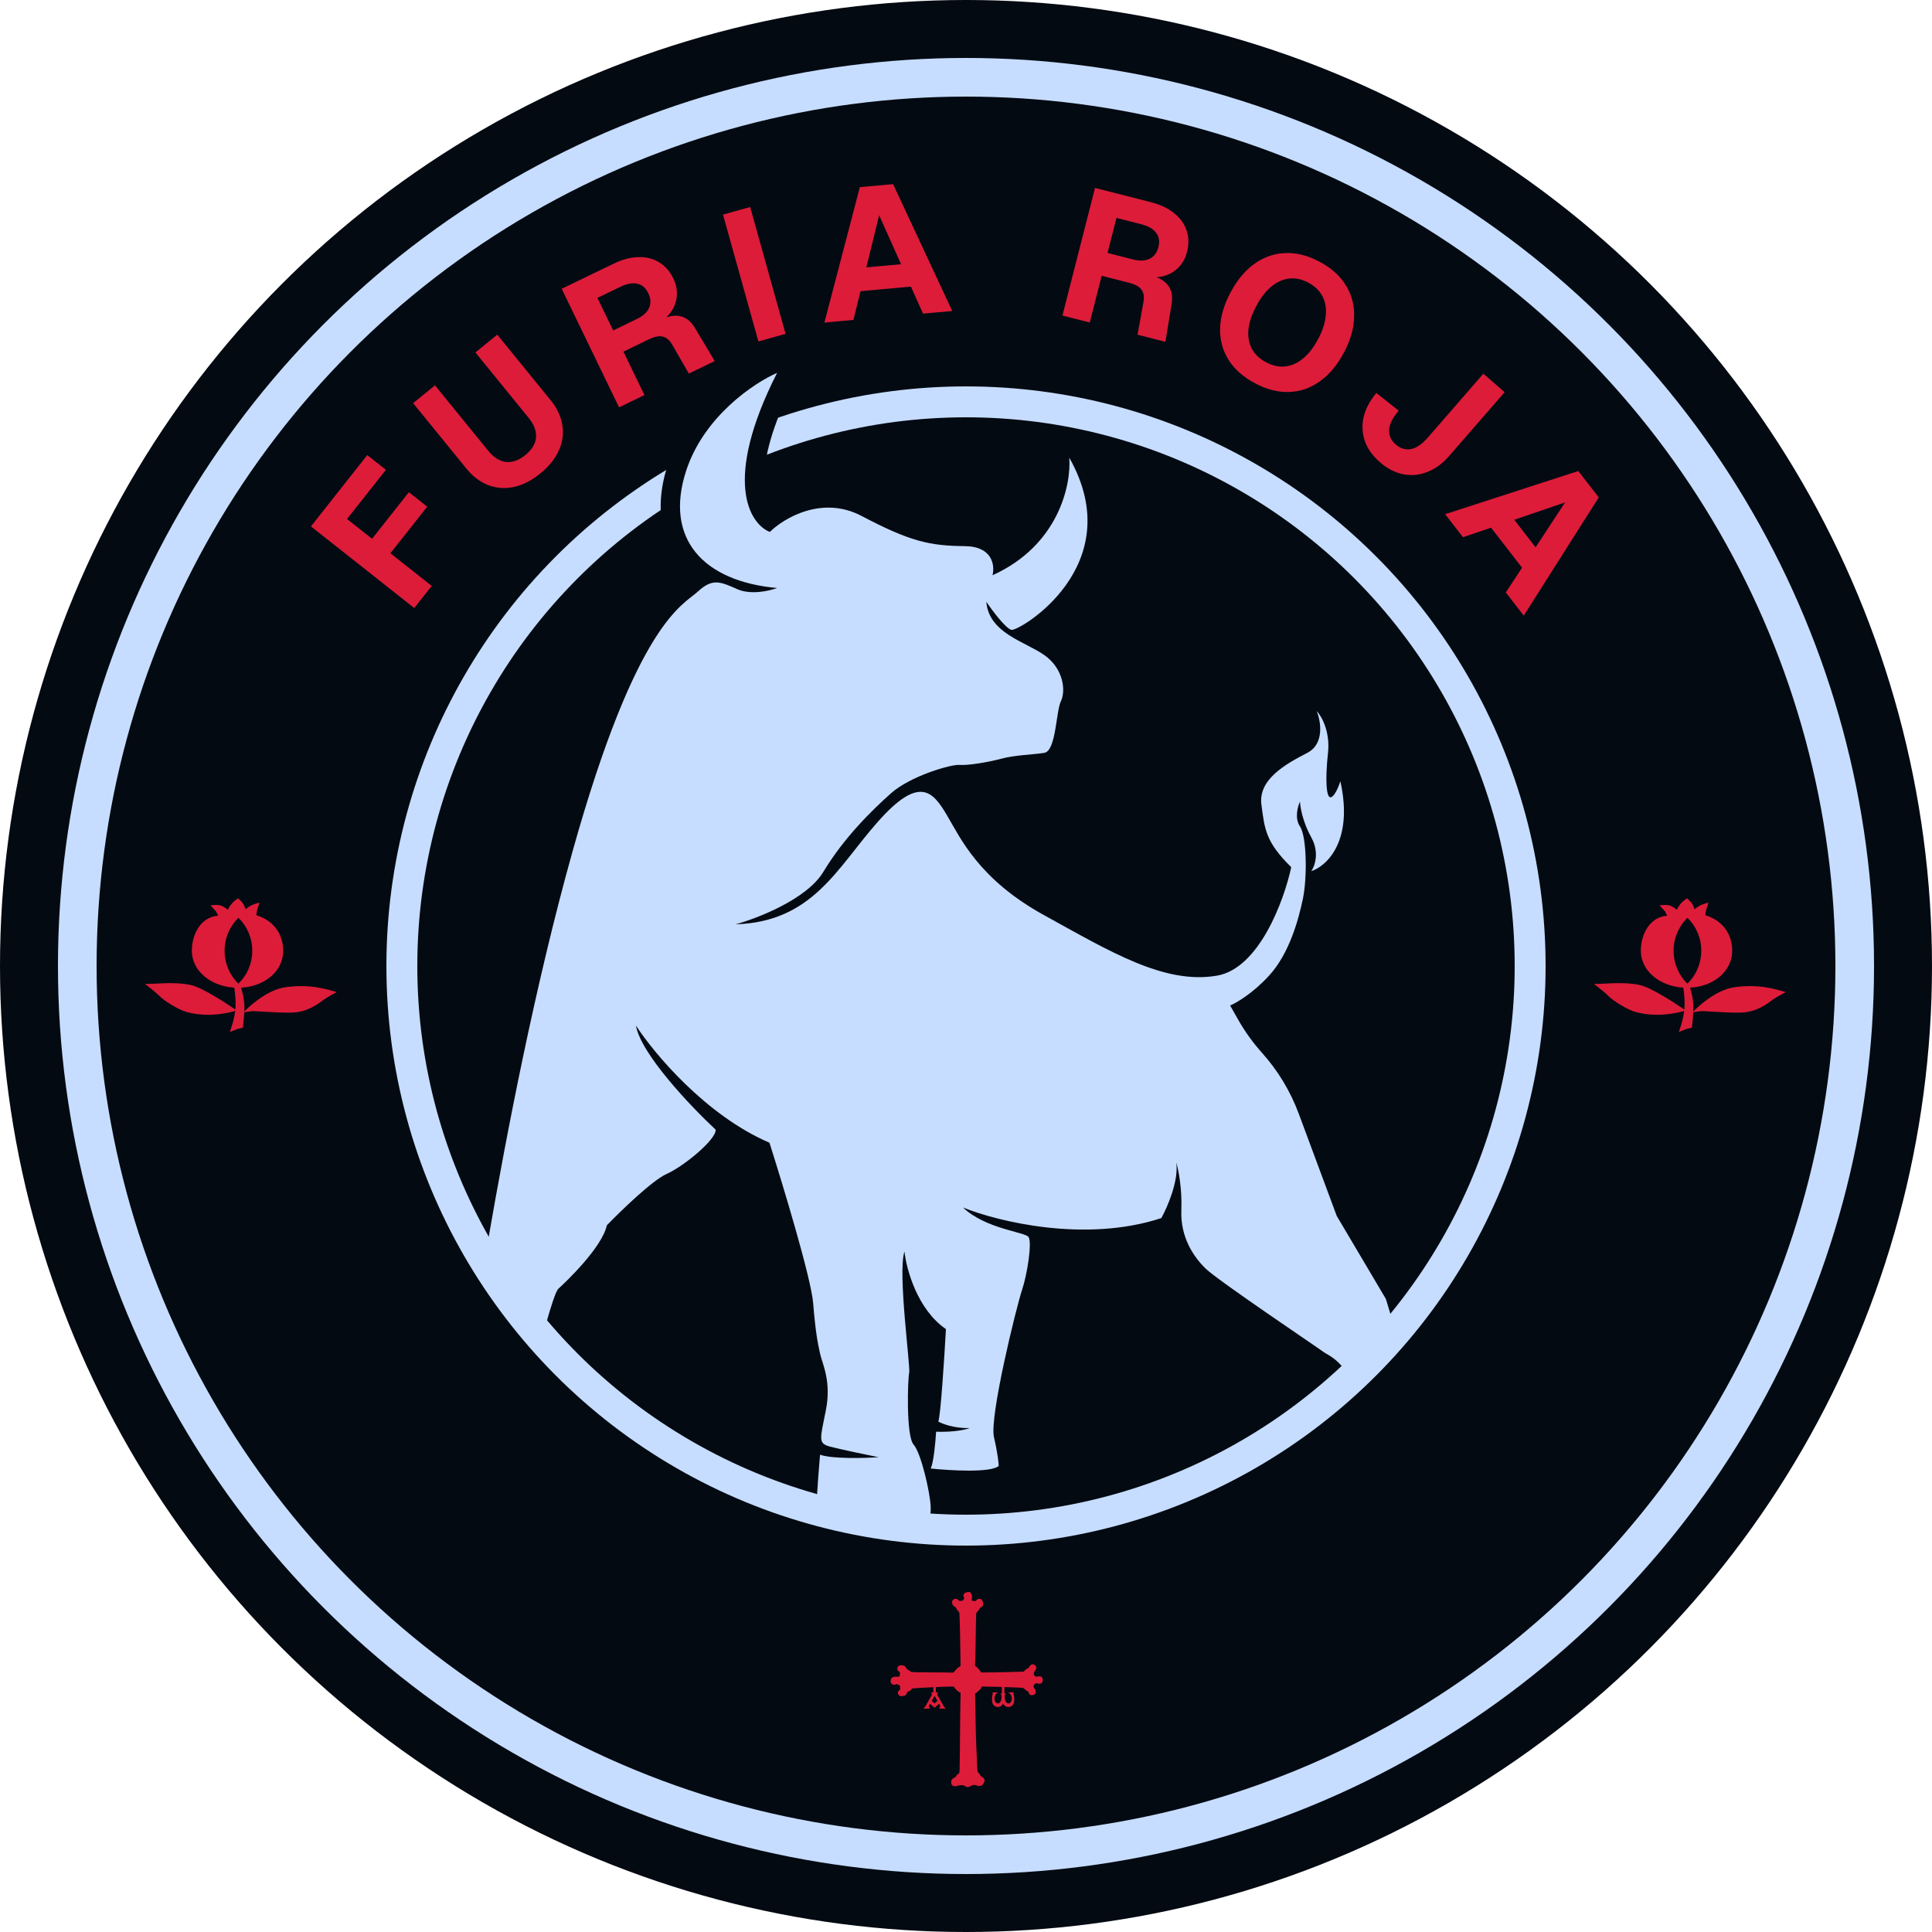 <svg width="1000" height="1000" viewBox="0 0 1000 1000" fill="none" xmlns="http://www.w3.org/2000/svg">
<circle cx="500" cy="500" r="500" fill="#040A12"/>
<path d="M214.42 314.719L160.94 272.462L190.103 235.553L199.745 243.172L174.628 274.958L173.075 263.453L197.555 282.796L187.584 285.195L211.629 254.764L221.12 262.264L197.075 292.694L197.103 282.439L223.466 303.27L214.42 314.719ZM279.705 245.04C275.237 248.676 270.699 251.009 266.09 252.037C261.53 253.025 257.125 252.732 252.873 251.159C248.582 249.536 244.759 246.664 241.406 242.544L213.833 208.667L225.15 199.456L252.723 233.333C255.511 236.758 258.566 238.686 261.888 239.118C265.219 239.46 268.572 238.257 271.948 235.51C275.323 232.763 277.157 229.744 277.449 226.453C277.701 223.112 276.433 219.729 273.645 216.304L246.072 182.427L257.389 173.216L284.962 207.093C288.316 211.213 290.351 215.539 291.069 220.071C291.796 224.513 291.188 228.886 289.245 233.19C287.303 237.495 284.122 241.445 279.705 245.04ZM320.429 210.842L290.738 149.489L317.613 136.483C322.106 134.309 326.357 133.176 330.366 133.084C334.432 132.965 338.027 133.856 341.151 135.757C344.247 137.601 346.701 140.395 348.513 144.139C349.879 146.962 350.487 149.761 350.337 152.535C350.244 155.282 349.495 157.848 348.091 160.235C346.743 162.593 344.828 164.586 342.346 166.214L341.71 165.562C345.8 163.583 349.343 162.97 352.339 163.724C355.307 164.421 357.813 166.515 359.858 170.005L369.944 186.88L356.55 193.362L347.899 178.351C346.583 176.073 344.998 174.707 343.143 174.254C341.318 173.715 338.85 174.198 335.74 175.704L322.691 182.018L333.564 204.486L320.429 210.842ZM317.38 171.044L329.651 165.106C332.819 163.572 334.919 161.667 335.951 159.391C337.012 157.029 336.887 154.494 335.577 151.786C334.238 149.021 332.342 147.379 329.887 146.861C327.404 146.285 324.463 146.819 321.064 148.464L309.226 154.193L317.38 171.044ZM392.555 176.737L374.231 111.087L388.286 107.164L406.61 172.814L392.555 176.737ZM426.716 166.961L445.053 96.864L462.263 95.308L492.878 160.977L477.772 162.343L471.495 148.356L445.393 150.716L441.727 165.603L426.716 166.961ZM448.424 138.393L466.398 136.768L455.042 111.383L448.424 138.393ZM549.919 163.309L566.78 97.268L595.708 104.653C600.545 105.888 604.525 107.763 607.648 110.278C610.833 112.808 613.007 115.807 614.169 119.274C615.348 122.68 615.422 126.398 614.393 130.428C613.617 133.467 612.277 135.998 610.374 138.022C608.532 140.062 606.305 141.541 603.692 142.459C601.142 143.393 598.393 143.682 595.446 143.326L595.38 142.418C599.783 143.542 602.886 145.358 604.69 147.866C606.509 150.312 607.075 153.528 606.388 157.514L603.218 176.917L588.8 173.236L591.866 156.184C592.329 153.594 591.998 151.528 590.872 149.986C589.824 148.397 587.626 147.176 584.278 146.321L570.232 142.735L564.058 166.919L549.919 163.309ZM573.248 130.922L586.457 134.294C589.867 135.165 592.701 135.062 594.957 133.987C597.291 132.866 598.83 130.848 599.574 127.933C600.334 124.956 599.942 122.479 598.4 120.5C596.874 118.459 594.281 116.971 590.622 116.037L577.879 112.784L573.248 130.922ZM649.576 198.371C643.471 195.129 638.89 191.066 635.832 186.181C632.83 181.326 631.388 175.922 631.505 169.97C631.679 164.048 633.477 157.865 636.899 151.421C640.321 144.977 644.437 140.025 649.246 136.564C654.141 133.077 659.441 131.217 665.144 130.985C670.933 130.726 676.881 132.218 682.985 135.46C689.09 138.702 693.628 142.778 696.599 147.69C699.657 152.575 701.084 158.007 700.88 163.985C700.763 169.938 698.993 176.136 695.571 182.579C692.149 189.023 688.005 193.96 683.14 197.391C678.331 200.852 673.047 202.683 667.287 202.885C661.584 203.118 655.68 201.613 649.576 198.371ZM655.254 187.473C658.646 189.274 661.949 190.014 665.163 189.692C668.464 189.344 671.547 187.973 674.411 185.581C677.332 183.22 679.948 179.862 682.26 175.51C684.571 171.158 685.887 167.11 686.208 163.368C686.616 159.598 686.039 156.249 684.479 153.319C682.976 150.419 680.528 148.068 677.137 146.267C673.802 144.496 670.512 143.8 667.268 144.179C664.023 144.557 660.926 145.955 657.975 148.374C655.11 150.766 652.522 154.138 650.211 158.49C647.899 162.842 646.555 166.875 646.178 170.588C645.857 174.33 646.448 177.652 647.952 180.552C649.542 183.425 651.976 185.732 655.254 187.473ZM714.312 239.283C710.303 235.798 707.632 231.993 706.3 227.867C705.016 223.783 704.885 219.641 705.907 215.442C707.019 211.235 709.188 207.228 712.415 203.418L723.941 212.547C720.799 216.26 719.148 219.573 718.989 222.488C718.83 225.402 719.958 227.909 722.373 230.009C724.837 232.15 727.479 232.963 730.301 232.448C733.123 231.933 736.067 229.913 739.132 226.386L767.787 193.42L778.8 202.992L750.145 235.959C746.66 239.968 742.84 242.753 738.685 244.314C734.578 245.917 730.431 246.298 726.244 245.457C722.057 244.616 718.079 242.558 714.312 239.283ZM748.008 266.144L816.934 243.809L827.521 257.466L788.708 318.648L779.415 306.66L787.814 293.834L771.757 273.121L757.242 278.056L748.008 266.144ZM783.77 269.031L794.827 283.295L810.088 260.048L783.77 269.031Z" fill="#DD1C39"/>
<circle cx="500" cy="500" r="460" stroke="#C6DDFF" stroke-width="20"/>
<circle cx="500" cy="500" r="292" stroke="#C6DDFF" stroke-width="16"/>
<path d="M116.248 492.098C116.248 485.38 119.015 479.302 123.418 475.049C127.84 479.302 130.569 485.38 130.569 492.098C130.569 498.834 127.821 504.894 123.399 509.147C118.996 504.894 116.248 498.834 116.248 492.098ZM147.618 511.01C137.908 512.402 128.555 521.397 126.448 523.542C126.485 522.714 126.504 521.905 126.504 521.133C126.504 516.787 124.961 511.819 124.773 511.217C137.193 510.577 146.583 502.579 146.583 492.098C146.583 483.724 141.897 476.573 132.676 473.694C132.676 473.694 132.883 471.436 133.297 470.382C133.692 469.328 134.295 467.183 134.295 467.183C134.295 467.183 132.206 467.729 130.588 468.387C128.95 469.046 127.069 470.646 127.069 470.646C127.069 470.646 126.673 469.178 125.996 467.992C125.319 466.788 123.286 465 123.286 465C123.286 465 121.536 465.922 120.181 467.446C118.826 468.971 117.886 470.909 117.886 470.909C117.886 470.909 116.531 469.592 114.517 468.783C112.485 467.992 108.966 468.651 108.966 468.651C108.966 468.651 110.867 470.645 111.807 471.718C112.598 473.111 112.899 473.976 112.899 473.976C103.716 474.635 99.294 483.856 99.294 492.098C99.294 502.466 108.966 510.445 121.254 511.198C121.329 511.687 122.138 516.354 121.913 521.133C121.894 521.604 121.856 522.056 121.819 522.526C118.619 520.324 105.127 511.254 98.861 509.88C89.715 507.886 79.441 509.504 75 509.259C75.132 509.372 80.325 513.249 82.621 515.62C84.898 518.01 92.519 522.752 96.829 523.881C108.232 526.873 118.845 524.125 121.743 523.26C121.066 528.661 118.958 534.118 118.958 534.118C118.958 534.118 121.649 533.177 122.458 532.782C123.267 532.386 125.714 531.991 125.714 531.991C125.714 531.991 126.222 527.945 126.429 523.937C127.2 523.824 128.837 523.561 130.061 523.392C131.717 523.128 141.652 524.257 150.666 524.125C159.68 524.013 165.551 518.875 167.847 517.257C170.124 515.62 174.433 513.512 174.32 513.512C169.239 512.12 160.677 509.128 147.618 511.01Z" fill="#DD1C39"/>
<path d="M866.248 492.098C866.248 485.38 869.015 479.302 873.418 475.049C877.84 479.302 880.569 485.38 880.569 492.098C880.569 498.834 877.821 504.894 873.399 509.147C868.996 504.894 866.248 498.834 866.248 492.098ZM897.618 511.01C887.908 512.402 878.555 521.397 876.448 523.542C876.485 522.714 876.504 521.905 876.504 521.133C876.504 516.787 874.961 511.819 874.773 511.217C887.193 510.577 896.583 502.579 896.583 492.098C896.583 483.724 891.897 476.573 882.676 473.694C882.676 473.694 882.883 471.436 883.297 470.382C883.692 469.328 884.295 467.183 884.295 467.183C884.295 467.183 882.206 467.729 880.588 468.387C878.95 469.046 877.069 470.646 877.069 470.646C877.069 470.646 876.673 469.178 875.996 467.992C875.319 466.788 873.286 465 873.286 465C873.286 465 871.536 465.922 870.181 467.446C868.826 468.971 867.886 470.909 867.886 470.909C867.886 470.909 866.531 469.592 864.517 468.783C862.485 467.992 858.966 468.651 858.966 468.651C858.966 468.651 860.867 470.645 861.807 471.718C862.598 473.111 862.899 473.976 862.899 473.976C853.716 474.635 849.294 483.856 849.294 492.098C849.294 502.466 858.966 510.445 871.254 511.198C871.329 511.687 872.138 516.354 871.913 521.133C871.894 521.604 871.856 522.056 871.819 522.526C868.619 520.324 855.127 511.254 848.861 509.88C839.715 507.886 829.441 509.504 825 509.259C825.132 509.372 830.325 513.249 832.621 515.62C834.898 518.01 842.519 522.752 846.829 523.881C858.232 526.873 868.845 524.125 871.743 523.26C871.066 528.661 868.958 534.118 868.958 534.118C868.958 534.118 871.649 533.177 872.458 532.782C873.267 532.386 875.714 531.991 875.714 531.991C875.714 531.991 876.222 527.945 876.429 523.937C877.2 523.824 878.837 523.561 880.061 523.392C881.717 523.128 891.652 524.257 900.666 524.125C909.68 524.013 915.551 518.875 917.847 517.257C920.124 515.62 924.433 513.512 924.32 513.512C919.239 512.12 910.677 509.128 897.618 511.01Z" fill="#DD1C39"/>
<mask id="path-7-outside-1_650_205" maskUnits="userSpaceOnUse" x="340.961" y="172" width="83" height="134" fill="black">
<rect fill="white" x="340.961" y="172" width="83" height="134"/>
<path d="M402.226 193C378.011 240.674 384.739 263.93 393.79 272.305L367.251 292.708C353.207 282.306 348.017 265.53 355.142 243.681C364.332 215.496 390.36 198.15 402.226 193Z"/>
</mask>
<path d="M402.226 193C378.011 240.674 384.739 263.93 393.79 272.305L367.251 292.708C353.207 282.306 348.017 265.53 355.142 243.681C364.332 215.496 390.36 198.15 402.226 193Z" fill="#C6DDFF"/>
<path d="M402.226 193L411.141 197.529L423.716 172.771L398.244 183.827L402.226 193ZM393.79 272.305L399.885 280.233L409.278 273.011L400.582 264.965L393.79 272.305ZM367.251 292.708L361.299 300.744L367.363 305.235L373.346 300.636L367.251 292.708ZM355.142 243.681L345.634 240.58L345.634 240.58L355.142 243.681ZM402.226 193L393.31 188.471C368.715 236.894 372.607 266.329 386.998 279.645L393.79 272.305L400.582 264.965C396.87 261.53 387.307 244.454 411.141 197.529L402.226 193ZM393.79 272.305L387.695 264.377L361.156 284.78L367.251 292.708L373.346 300.636L399.885 280.233L393.79 272.305ZM367.251 292.708L373.203 284.672C367.861 280.716 364.468 275.797 362.929 269.945C361.363 263.988 361.535 256.331 364.649 246.781L355.142 243.681L345.634 240.58C341.624 252.88 340.828 264.535 343.587 275.03C346.373 285.628 352.596 294.298 361.299 300.744L367.251 292.708ZM355.142 243.681L364.649 246.781C372.61 222.366 395.751 206.711 406.207 202.173L402.226 193L398.244 183.827C384.97 189.588 356.054 208.625 345.634 240.58L355.142 243.681Z" fill="#040A12" mask="url(#path-7-outside-1_650_205)"/>
<path d="M402.226 193C373.9 248.767 387.911 271.124 398.458 275.332C405.803 268.11 425.579 256.342 445.919 267.043C471.344 280.42 481.326 282.492 499.406 282.681C513.87 282.831 514.975 292.792 513.72 297.753C548.072 282.229 554.526 250.715 553.459 236.898C585.098 292.853 527.282 326.953 523.514 326.013C520.5 325.259 513.595 316.028 510.519 311.506C511.837 327.709 530.482 332.042 540.464 339.013C550.446 345.984 551.764 357.477 549.127 362.94C546.49 368.404 546.679 388.751 540.464 389.693C534.249 390.635 525.209 390.824 518.24 392.708C511.272 394.592 500.724 396.288 496.581 395.911C492.437 395.535 471.344 401.563 461.174 410.606C451.004 419.65 436.69 433.78 426.144 451.302C417.706 465.319 392.369 475.229 380.755 478.432C420.87 477.113 433.3 449.04 454.582 425.113C475.864 401.186 482.833 409.664 489.989 421.722C497.146 433.78 506.563 455.07 540.464 473.722C574.364 492.374 602.614 509.707 629.923 504.997C651.77 501.229 664.64 465.997 668.344 448.853C655.16 435.853 654.595 429.447 652.9 416.447C651.205 403.447 665.331 395.534 676.631 389.693C685.67 385.021 683.662 373.303 681.527 368.027C683.976 370.602 688.57 378.54 687.365 389.693C685.859 403.635 686.424 413.244 688.872 412.679C690.831 412.227 692.952 406.964 693.769 404.389C700.699 435.438 686.612 448.35 678.702 450.925C680.523 448.35 683.071 441.241 678.702 433.403C674.333 425.566 672.989 417.828 672.863 414.939C671.671 417.451 670.001 423.531 672.863 427.751C676.442 433.026 676.63 454.504 674.37 465.243C672.11 475.982 667.402 493.504 656.855 504.997C648.418 514.191 639.905 519.126 636.703 520.445L640.878 527.796C644.363 533.931 648.495 539.675 653.204 544.93C661.466 554.148 667.921 564.837 672.231 576.44L691.886 629.343L717.311 672.299L721.077 684.733L723.362 687.874C716.214 696.408 708.063 705.003 699.059 713.409C692.831 702.997 687.098 701.339 685.105 699.806C682.654 697.92 630.49 662.88 624.085 656.662C617.682 650.445 610.901 640.271 611.466 626.329C611.918 615.176 609.896 605.227 608.829 601.647C610.185 611.143 604.246 624.822 601.107 630.474C561.783 643.436 516.294 632.232 498.465 625.01C510.142 636.126 530.482 637.633 532.365 640.271C534.249 642.908 531.801 659.299 528.976 667.777C526.151 676.256 512.025 733.342 514.474 743.893C516.432 752.333 516.922 757.332 516.922 758.776C512.854 762.394 491.748 761.163 481.703 760.096C483.21 757.383 484.214 746.279 484.528 741.066C493.869 741.368 499.971 739.936 501.854 739.183C493.869 739.333 487.73 736.984 485.658 735.791C486.864 732.926 488.797 702.694 489.613 687.937C474.848 677.838 469.147 656.976 468.143 647.807C464.564 658.546 471.344 707.529 470.591 710.545C469.837 713.559 468.896 743.139 472.851 747.661C476.806 752.183 481.326 772.342 481.703 779.501C482.08 786.66 479.82 787.414 477.56 787.414C476.472 787.414 466.265 787.717 455.277 787.887C443.959 785.643 433.061 782.879 422.664 779.758C422.699 779.109 422.734 778.398 422.754 777.617C422.905 771.739 423.947 758.713 424.449 752.936C430.627 755.196 447.237 754.757 454.771 754.255C448.555 752.999 434.844 750.148 429.722 748.791C423.319 747.095 424.449 745.023 427.462 729.951C430.475 714.879 425.579 705.835 424.449 700.56C423.319 695.284 422.188 690.386 420.87 674.372C419.815 661.561 405.365 613.768 398.271 591.474C365.274 577.306 338.442 545.126 329.15 530.808C331.712 545.578 357.715 572.885 370.396 584.691C370.961 589.59 354.199 603.532 344.971 607.677C337.588 610.993 321.304 626.768 314.084 634.241C311.636 645.734 292.614 663.82 289.035 667.023C287.67 668.245 285.045 676.431 282.277 686.413C272.925 672.47 262.382 656.23 252.774 641.222C262.115 587.247 276.982 509.853 296.381 440.562C329.716 321.491 353.635 313.201 361.168 306.23C368.701 299.26 372.656 300.956 381.508 304.912C388.589 308.077 398.271 305.854 402.226 304.347C364.182 300.955 343.653 278.912 355.142 243.681C364.332 215.496 390.36 198.15 402.226 193Z" fill="#C6DDFF"/>
<path d="M499.209 824.706C499.791 824.183 501.746 823.686 502.202 824.248C503.02 824.586 503.281 826.495 503.027 827.338C502.721 828.216 503.03 828.61 504.088 828.694C504.882 828.757 505.006 828.711 505.487 828.164C505.936 827.655 506.138 827.564 506.836 827.564C508.005 827.564 508.632 828.218 508.808 829.617C508.966 830.884 508.64 831.644 507.812 831.932C507.448 832.058 507.158 832.34 506.991 832.729C506.849 833.061 506.41 833.668 506.017 834.079L505.302 834.827L505.162 838.932C505.085 841.189 505.003 845.961 504.979 849.536C504.956 853.111 504.87 857.411 504.79 859.094L504.644 862.152L505.265 862.664C506.271 863.494 507.223 864.562 507.456 865.124C507.629 865.54 507.793 865.649 508.248 865.655C511.37 865.695 517.021 865.612 522.842 865.441L529.886 865.234L530.519 864.536C530.867 864.152 531.425 863.748 531.759 863.638C532.181 863.499 532.536 863.163 532.928 862.535C533.727 861.252 534.713 861.092 535.843 862.061C536.559 862.675 536.528 863.752 535.769 864.696C535.397 865.158 535.192 865.654 535.124 866.256C535.035 867.046 535.067 867.154 535.434 867.293C535.659 867.378 535.986 867.59 536.159 867.763C536.395 867.998 536.527 868.025 536.683 867.87C536.797 867.756 537.326 867.662 537.857 867.662C538.674 867.662 538.895 867.74 539.289 868.164C540.057 868.991 539.803 870.808 538.848 871.318C538.383 871.566 537.498 871.558 536.932 871.301C536.555 871.13 536.369 871.161 535.843 871.485C534.821 872.115 534.69 873.219 535.533 874.099C535.99 874.576 536.084 874.825 536.084 875.562C536.084 876.197 535.982 876.552 535.729 876.805C535.289 877.243 534.271 877.537 533.625 877.414C533.089 877.312 532.412 876.497 532.412 875.954C532.412 875.724 532.164 875.497 531.682 875.284C531.28 875.107 530.722 874.69 530.442 874.357C529.807 873.602 529.568 873.56 525.069 873.416C523.1 873.353 521.076 873.276 520.571 873.244C520.458 873.237 520.222 873.228 519.889 873.216V876.594H520.677C520.317 876.872 520.09 877.286 520.037 877.745C519.93 878.815 520.13 879.888 520.623 880.833C521.237 882.028 522.904 881.942 523.411 880.691C523.611 880.191 523.701 879.648 523.701 879.12V878.984C523.661 877.706 522.956 876.549 521.849 875.979H524.826C524.626 876.174 524.547 876.481 524.613 876.759C524.853 877.662 524.986 878.579 524.986 879.51C524.986 879.954 524.945 880.404 524.892 880.862C524.705 882.405 523.437 883.555 521.943 883.555C520.77 883.555 519.7 882.844 519.22 881.719C518.753 882.83 517.688 883.555 516.515 883.555C515.021 883.555 513.753 882.403 513.566 880.874C513.5 880.416 513.472 879.968 513.472 879.51C513.472 878.579 513.593 877.648 513.833 876.759C513.86 876.689 513.862 876.621 513.862 876.552C513.862 876.33 513.78 876.132 513.62 875.979H516.609C515.502 876.535 514.792 877.706 514.738 878.984C514.725 879.568 514.833 880.15 515.047 880.691C515.554 881.942 517.221 882.023 517.835 880.814C518.235 880.05 518.45 879.193 518.45 878.317C518.45 878.123 518.436 877.943 518.409 877.763C518.369 877.29 518.141 876.872 517.781 876.594H518.569V873.174C517.33 873.137 515.668 873.092 513.959 873.052L508.265 872.916L508.053 873.379C507.735 874.075 506.747 875.131 505.675 875.921L504.718 876.626L504.781 881.527C504.898 890.539 505.233 903.243 505.43 906.111C505.537 907.672 505.614 909.32 505.602 909.773C505.573 910.852 505.767 915.091 505.9 916.324C505.981 917.071 506.103 917.355 506.44 917.575C506.68 917.732 507.054 918.224 507.27 918.669C507.486 919.114 507.791 919.477 507.949 919.478C508.107 919.478 508.563 919.819 508.962 920.237C509.614 920.921 509.676 921.067 509.577 921.684C509.42 922.664 508.727 923.864 508.146 924.164C507.482 924.507 506.338 924.489 505.419 924.122C503.855 923.528 502.968 924.215 501.803 924.773C500.196 925.394 499.97 924.589 498.88 924.148C498.662 924.125 498.373 924.065 498.237 924.015C497.865 923.875 495.504 924.201 495.228 924.43C494.905 924.696 493.425 924.561 493.022 924.228C492.047 923.42 492.102 921.501 493.126 920.636C493.463 920.351 493.973 920.054 494.259 919.976C494.545 919.897 494.778 919.718 494.778 919.578C494.778 919.213 495.681 918.193 496.167 918.009C496.545 917.865 496.586 917.704 496.683 915.965C496.927 904.378 496.886 892.787 497.102 881.199L497.222 876.151L496.597 875.896C495.908 875.614 494.127 873.885 493.949 873.326C493.887 873.131 493.697 872.967 493.527 872.961C492.82 872.936 489.282 873.012 488.262 873.073C487.813 873.1 486.244 873.168 484.394 873.244V875.991H485.565L485.062 877.077L488.496 883.2L489.502 884.369H486.151L486.696 883.059L486.051 881.89L483.748 883.944L481.422 881.89L480.776 883.059L481.321 884.369H477.971L479 883.2L482.416 877.077L481.931 875.991H483.085V873.298C482.853 873.307 482.62 873.318 482.388 873.327C477.298 873.528 471.785 873.902 471.922 874.038C472.167 874.283 471.179 875.173 470.36 875.444C469.654 875.678 469.445 875.835 469.445 876.128C469.445 876.65 468.564 877.759 468.189 877.709C468.021 877.687 467.556 877.763 467.156 877.879C465.603 878.33 464.27 876.893 464.938 875.488C465.105 875.139 465.438 874.764 465.679 874.654C466.078 874.473 466.101 874.398 465.935 873.799C465.835 873.438 465.802 872.987 465.862 872.797C465.943 872.545 465.859 872.417 465.552 872.321C465.32 872.25 464.924 872.051 464.672 871.88C464.279 871.614 464.147 871.604 463.754 871.811C462.964 872.225 462.134 872.117 461.537 871.521C461.089 871.074 461 870.837 461 870.081C461 868.507 461.984 867.775 463.974 867.869C465.14 867.924 465.743 867.759 465.706 867.397L465.675 867.247C465.647 867.047 465.687 866.682 465.775 866.376C465.951 865.769 465.925 865.711 465.224 865.129C464.593 864.606 464.488 864.416 464.488 863.795C464.488 862.436 465.267 861.863 466.965 861.973C468.126 862.048 468.595 862.387 469.187 863.577C469.378 863.963 469.656 864.2 470.009 864.277C470.302 864.342 470.71 864.607 470.914 864.866C471.18 865.204 471.544 865.378 472.195 865.48C472.696 865.559 477.564 865.63 483.015 865.638C488.465 865.645 493.042 865.697 493.186 865.752C493.345 865.813 493.677 865.561 494.041 865.103C494.689 864.287 495.673 863.268 495.812 863.268C495.861 863.267 496.19 863.041 496.543 862.765L497.186 862.261L497.082 855.028C496.948 845.631 496.821 839.939 496.68 837.022L496.565 834.671L495.869 833.868C495.486 833.427 495.07 832.781 494.943 832.433C494.807 832.057 494.557 831.759 494.328 831.702C493.587 831.517 492.897 830.579 492.807 829.633C492.731 828.844 492.78 828.694 493.293 828.159C493.77 827.662 493.999 827.564 494.683 827.564C495.378 827.564 495.563 827.647 495.904 828.107C496.278 828.612 496.383 828.648 497.378 828.611C497.986 828.589 498.45 828.487 498.45 828.377C498.451 828.27 498.618 828.003 498.823 827.784C499.176 827.406 499.18 827.355 498.898 826.812C498.534 826.108 498.669 825.192 499.209 824.706ZM482.274 880.378L483.748 881.688L485.204 880.378L483.748 877.763L482.274 880.378Z" fill="#DD1C39"/>
</svg>

